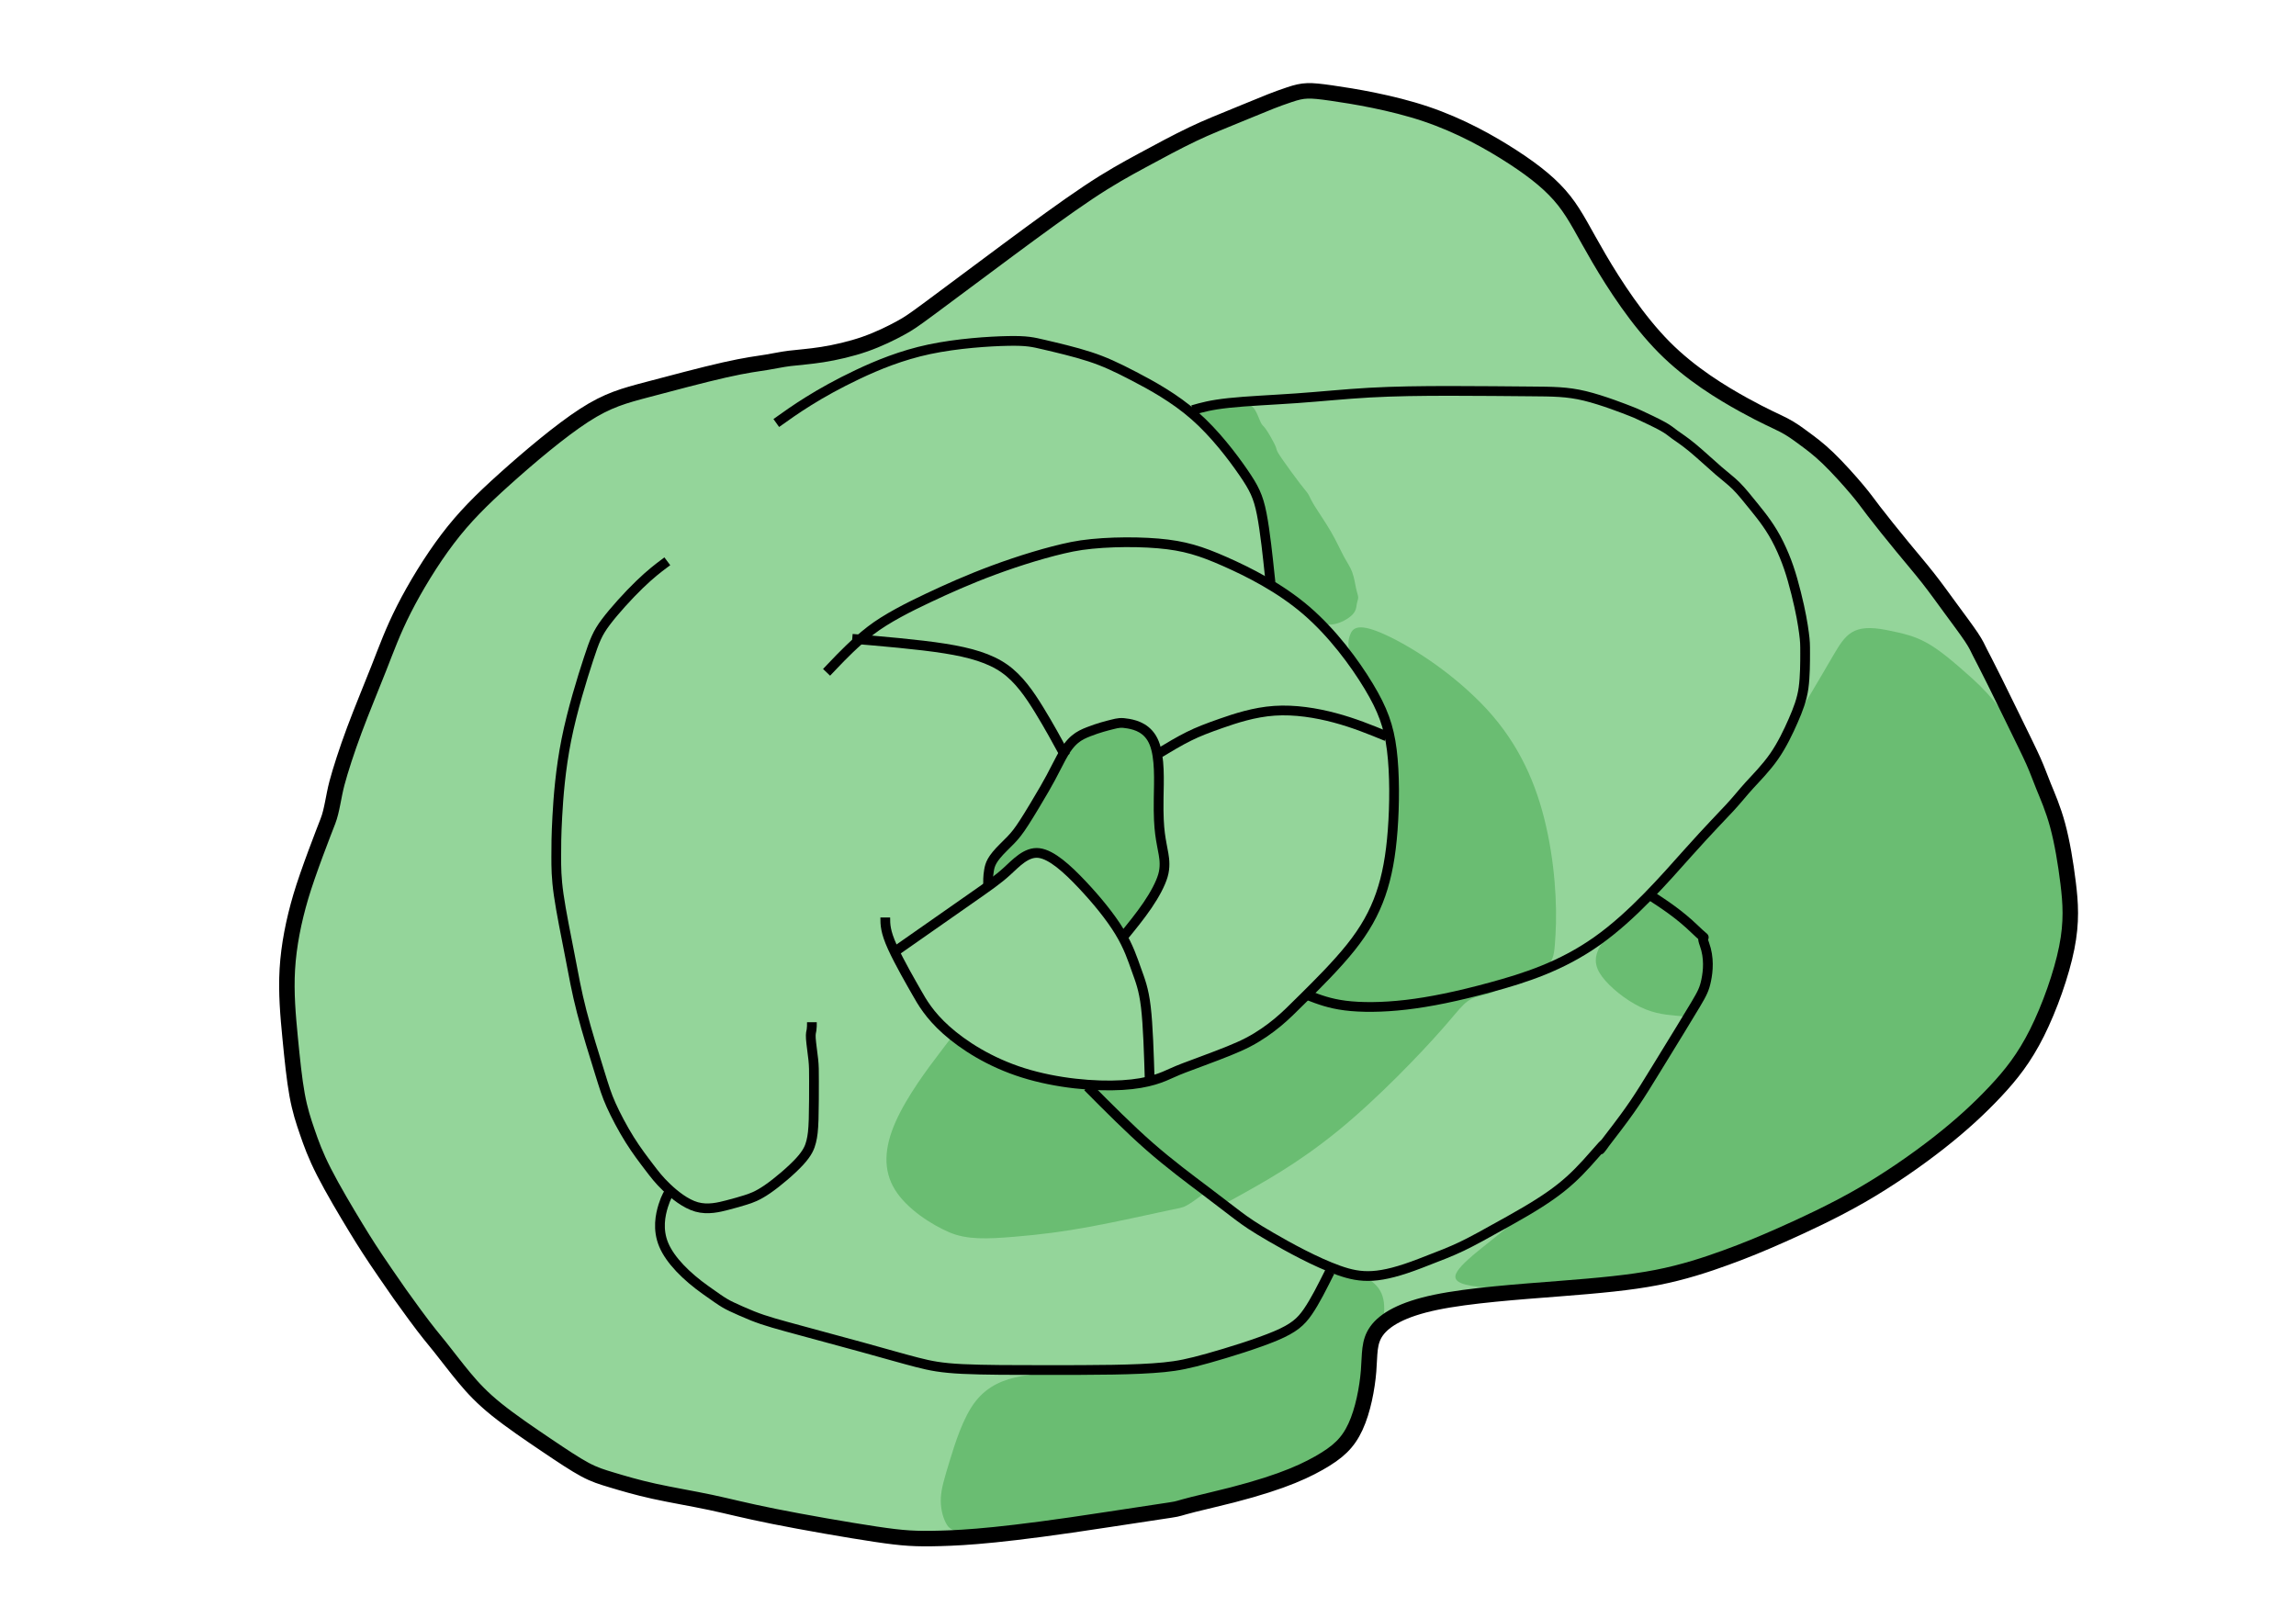 <?xml version="1.0" encoding="UTF-8" standalone="no"?>
<!-- Created with Inkscape (http://www.inkscape.org/) -->

<svg
   version="1.1"
   id="svg1"
   width="793.6"
   height="559.36"
   viewBox="0 0 793.6 559.36"
   sodipodi:docname="Cabbage.svg"
   inkscape:version="1.4 (86a8ad7, 2024-10-11)"
   xmlns:inkscape="http://www.inkscape.org/namespaces/inkscape"
   xmlns:sodipodi="http://sodipodi.sourceforge.net/DTD/sodipodi-0.dtd"
   xmlns="http://www.w3.org/2000/svg"
   xmlns:svg="http://www.w3.org/2000/svg">
  <defs
     id="defs1">
    <inkscape:path-effect
       effect="bspline"
       id="path-effect19"
       is_visible="true"
       lpeversion="1.3"
       weight="33.333"
       steps="2"
       helper_size="0"
       apply_no_weight="true"
       apply_with_weight="true"
       only_selected="false"
       uniform="false" />
    <inkscape:path-effect
       effect="bspline"
       id="path-effect18"
       is_visible="true"
       lpeversion="1.3"
       weight="33.333"
       steps="2"
       helper_size="0"
       apply_no_weight="true"
       apply_with_weight="true"
       only_selected="false"
       uniform="false" />
    <inkscape:path-effect
       effect="bspline"
       id="path-effect17"
       is_visible="true"
       lpeversion="1.3"
       weight="33.333"
       steps="2"
       helper_size="0"
       apply_no_weight="true"
       apply_with_weight="true"
       only_selected="false"
       uniform="false" />
    <inkscape:path-effect
       effect="bspline"
       id="path-effect16"
       is_visible="true"
       lpeversion="1.3"
       weight="33.333"
       steps="2"
       helper_size="0"
       apply_no_weight="true"
       apply_with_weight="true"
       only_selected="false"
       uniform="false" />
    <inkscape:path-effect
       effect="bspline"
       id="path-effect15"
       is_visible="true"
       lpeversion="1.3"
       weight="33.333"
       steps="2"
       helper_size="0"
       apply_no_weight="true"
       apply_with_weight="true"
       only_selected="false"
       uniform="false" />
    <inkscape:path-effect
       effect="bspline"
       id="path-effect14"
       is_visible="true"
       lpeversion="1.3"
       weight="33.333"
       steps="2"
       helper_size="0"
       apply_no_weight="true"
       apply_with_weight="true"
       only_selected="false"
       uniform="false" />
    <inkscape:path-effect
       effect="bspline"
       id="path-effect13"
       is_visible="true"
       lpeversion="1.3"
       weight="33.333"
       steps="2"
       helper_size="0"
       apply_no_weight="true"
       apply_with_weight="true"
       only_selected="false"
       uniform="false" />
    <inkscape:path-effect
       effect="bspline"
       id="path-effect11"
       is_visible="true"
       lpeversion="1.3"
       weight="33.333"
       steps="2"
       helper_size="0"
       apply_no_weight="true"
       apply_with_weight="true"
       only_selected="false"
       uniform="false" />
    <inkscape:path-effect
       effect="bspline"
       id="path-effect10"
       is_visible="true"
       lpeversion="1.3"
       weight="33.333"
       steps="2"
       helper_size="0"
       apply_no_weight="true"
       apply_with_weight="true"
       only_selected="false"
       uniform="false" />
    <inkscape:path-effect
       effect="bspline"
       id="path-effect9"
       is_visible="true"
       lpeversion="1.3"
       weight="33.333"
       steps="2"
       helper_size="0"
       apply_no_weight="true"
       apply_with_weight="true"
       only_selected="false"
       uniform="false" />
    <inkscape:path-effect
       effect="bspline"
       id="path-effect8"
       is_visible="true"
       lpeversion="1.3"
       weight="33.333"
       steps="2"
       helper_size="0"
       apply_no_weight="true"
       apply_with_weight="true"
       only_selected="false"
       uniform="false" />
    <inkscape:path-effect
       effect="bspline"
       id="path-effect7"
       is_visible="true"
       lpeversion="1.3"
       weight="33.333"
       steps="2"
       helper_size="0"
       apply_no_weight="true"
       apply_with_weight="true"
       only_selected="false"
       uniform="false" />
    <inkscape:path-effect
       effect="bspline"
       id="path-effect6"
       is_visible="true"
       lpeversion="1.3"
       weight="33.333"
       steps="2"
       helper_size="0"
       apply_no_weight="true"
       apply_with_weight="true"
       only_selected="false"
       uniform="false" />
    <inkscape:path-effect
       effect="bspline"
       id="path-effect5"
       is_visible="true"
       lpeversion="1.3"
       weight="33.333"
       steps="2"
       helper_size="0"
       apply_no_weight="true"
       apply_with_weight="true"
       only_selected="false"
       uniform="false" />
    <inkscape:path-effect
       effect="bspline"
       id="path-effect4"
       is_visible="true"
       lpeversion="1.3"
       weight="33.333"
       steps="2"
       helper_size="0"
       apply_no_weight="true"
       apply_with_weight="true"
       only_selected="false"
       uniform="false" />
    <inkscape:path-effect
       effect="bspline"
       id="path-effect3"
       is_visible="true"
       lpeversion="1.3"
       weight="33.333"
       steps="2"
       helper_size="0"
       apply_no_weight="true"
       apply_with_weight="true"
       only_selected="false"
       uniform="false" />
    <inkscape:path-effect
       effect="bspline"
       id="path-effect2"
       is_visible="true"
       lpeversion="1.3"
       weight="33.333"
       steps="2"
       helper_size="0"
       apply_no_weight="true"
       apply_with_weight="true"
       only_selected="false"
       uniform="false" />
    <inkscape:path-effect
       effect="bspline"
       id="path-effect1"
       is_visible="true"
       lpeversion="1.3"
       weight="33.333"
       steps="2"
       helper_size="0"
       apply_no_weight="true"
       apply_with_weight="true"
       only_selected="false"
       uniform="false" />
  </defs>
  <sodipodi:namedview
     id="namedview1"
     pagecolor="#ffffff"
     bordercolor="#111111"
     borderopacity="1"
     inkscape:showpageshadow="0"
     inkscape:pageopacity="0"
     inkscape:pagecheckerboard="1"
     inkscape:deskcolor="#d1d1d1"
     inkscape:zoom="1.3819365"
     inkscape:cx="421.50995"
     inkscape:cy="363.62017"
     inkscape:window-width="1920"
     inkscape:window-height="991"
     inkscape:window-x="-9"
     inkscape:window-y="-9"
     inkscape:window-maximized="1"
     inkscape:current-layer="svg1" />
  <g
     inkscape:groupmode="layer"
     inkscape:label="Image"
     id="g1"
     style="display:inline">
    <path
       style="fill:#92d498;fill-opacity:0.984;stroke:none;stroke-width:1.89;stroke-opacity:1"
       d="m 229.759,243.295 c 0.496,-1.271 0.672,-3.035 1.096,-4.626 0.424,-1.591 1.191,-3.979 2.127,-6.49 0.936,-2.511 2.049,-5.165 2.987,-7.553 0.938,-2.387 1.705,-4.519 3.07,-7.206 1.365,-2.687 3.325,-5.926 5.33,-8.57 2.004,-2.644 4.054,-4.694 6.995,-7.336 2.94,-2.642 6.778,-5.882 9.677,-7.759 2.9,-1.876 4.861,-2.388 7.76,-3.155 2.9,-0.768 6.737,-1.791 9.381,-2.388 2.644,-0.597 4.093,-0.768 5.159,-0.938 1.066,-0.171 1.748,-0.341 2.772,-0.469 1.023,-0.128 2.388,-0.213 3.996,-0.466 1.608,-0.253 3.511,-0.686 5.215,-1.282 1.704,-0.597 3.239,-1.364 4.283,-1.932 1.044,-0.568 1.484,-0.862 3.634,-2.451 2.149,-1.589 5.895,-4.399 9.527,-7.091 3.632,-2.692 7.082,-5.216 9.785,-7.019 2.703,-1.803 4.579,-2.826 6.613,-3.928 2.034,-1.102 4.283,-2.313 6.156,-3.206 1.873,-0.894 3.408,-1.491 6.365,-2.707 2.957,-1.217 3.693,-1.526 5.442,-2.116 1.749,-0.59 2.431,-0.59 5.118,-0.207 2.686,0.384 7.377,1.151 11.556,2.559 4.179,1.407 7.844,3.453 10.659,5.287 2.815,1.834 4.776,3.454 6.23,5.298 1.454,1.844 2.374,3.851 4.266,7.075 1.891,3.224 4.683,7.539 7.933,10.82 3.25,3.281 7.092,5.586 9.724,7.038 2.632,1.452 3.912,1.963 4.892,2.475 0.981,0.512 1.663,1.023 2.452,1.605 0.789,0.581 1.773,1.297 2.955,2.436 1.182,1.138 2.638,2.765 3.54,3.84 0.903,1.074 1.244,1.586 2.062,2.652 0.819,1.066 2.261,2.868 3.45,4.312 1.189,1.444 2.213,2.638 3.151,3.832 0.938,1.194 1.791,2.388 2.729,3.667 0.938,1.279 1.961,2.644 2.558,3.539 0.597,0.895 0.768,1.322 1.066,1.919 0.298,0.597 0.725,1.364 1.808,3.555 1.083,2.19 0.833,1.671 2.135,4.345 1.302,2.675 2.07,4.21 2.581,5.361 0.512,1.151 0.768,1.919 1.237,3.07 0.469,1.151 1.151,2.686 1.706,4.733 0.554,2.047 0.981,4.605 1.279,7.036 0.298,2.43 0.469,4.733 -0.168,7.923 -0.637,3.19 -2.092,7.3 -3.634,10.379 -1.542,3.078 -3.144,5.102 -5.082,7.168 -1.939,2.066 -4.119,4.079 -6.877,6.244 -2.758,2.165 -6.197,4.546 -9.557,6.474 -3.36,1.928 -6.895,3.566 -9.557,4.75 -2.662,1.183 -4.557,1.959 -6.907,2.813 -2.35,0.855 -5.164,1.793 -8.447,2.432 -3.283,0.64 -7.036,0.981 -11.94,1.365 -4.904,0.384 -10.933,0.808 -15.039,1.662 -4.106,0.854 -6.238,2.133 -7.219,3.497 -0.981,1.364 -0.81,2.814 -0.981,4.904 -0.171,2.089 -0.682,4.818 -1.605,6.805 -0.922,1.987 -2.121,3.105 -4.479,4.439 -2.359,1.334 -5.77,2.784 -13.133,4.511 -7.363,1.727 0.041,0.416 -12.629,2.372 -12.67,1.956 -17.361,2.212 -20.425,2.298 -3.064,0.086 -4.524,-2.6e-4 -7.936,-0.512 -3.412,-0.512 -8.785,-1.45 -12.409,-2.175 -3.624,-0.725 -5.501,-1.237 -7.723,-1.706 -2.222,-0.47 -4.766,-0.894 -6.9,-1.363 -2.134,-0.469 -3.84,-0.981 -5.119,-1.365 -1.279,-0.384 -2.132,-0.64 -3.326,-1.279 -1.194,-0.64 -2.729,-1.663 -4.69,-2.985 -1.961,-1.322 -4.349,-2.942 -6.105,-4.358 -1.756,-1.415 -2.849,-2.593 -3.915,-3.872 -1.066,-1.279 -2.089,-2.644 -2.942,-3.71 -0.853,-1.066 -1.535,-1.834 -3.124,-4 -1.589,-2.167 -2.02,-2.782 -3.627,-5.126 -1.607,-2.344 -2.374,-3.538 -3.568,-5.499 -1.194,-1.961 -2.814,-4.69 -3.88,-6.78 -1.066,-2.089 -1.578,-3.539 -2.047,-4.904 -0.469,-1.364 -0.895,-2.644 -1.237,-4.52 -0.341,-1.876 -0.597,-4.349 -0.853,-6.993 -0.256,-2.644 -0.512,-5.458 -0.341,-8.357 0.171,-2.9 0.768,-5.884 1.642,-8.853 0.875,-2.969 2.824,-7.963 3.32,-9.234 z"
       id="path1"
       inkscape:path-effect="#path-effect1"
       inkscape:original-d="m 230.25518,242.02378 c 0.43929,2.3993 0.25584,-1.75546 0.25584,-2.55839 0.76752,-2.38783 1.53504,-4.77566 2.30256,-7.16349 1.31677,-2.54469 2.26152,-5.27006 3.3259,-7.93101 0.76752,-2.132 1.53504,-4.26399 2.30256,-6.39598 1.94164,-3.25406 3.84977,-6.52475 5.88429,-9.72189 2.11181,-1.98236 3.95156,-4.24262 6.14014,-6.14014 3.83759,-3.24062 7.67518,-6.48125 11.51276,-9.72188 1.96144,-0.51168 3.92287,-1.02336 5.8843,-1.53504 3.83759,-1.02335 7.67517,-2.04671 11.51276,-3.07007 1.44976,-0.17055 2.89951,-0.34111 4.34927,-0.51167 0.68223,-0.17056 1.36447,-0.34112 2.04671,-0.51168 1.36447,-0.0853 2.72895,-0.17056 4.09342,-0.25584 1.76977,-0.78416 3.73456,-0.94498 5.62846,-1.2792 1.53504,-0.76751 3.07007,-1.53503 4.60511,-2.30255 0.42799,-0.55556 0.89456,-0.80987 1.53503,-1.02335 3.63395,-2.98095 7.38671,-5.78193 11.25692,-8.44269 2.86805,-3.44365 6.8712,-5.21335 10.4894,-7.67518 1.87616,-1.02335 3.75231,-2.04671 5.62846,-3.07007 2.04434,-1.45385 4.40442,-2.45805 6.65182,-3.58174 1.53504,-0.59696 3.07007,-1.19392 4.6051,-1.79088 4.25626,-2.12813 4.99014,-2.44365 7.93102,-3.32591 0.68223,0 1.36447,0 2.04671,0 4.69038,0.76752 9.38077,1.53504 14.07115,2.30256 3.60943,2.15284 7.28798,4.17438 11.00108,6.14013 1.96143,1.62032 3.92287,3.24063 5.8843,4.86095 1.34091,1.88643 2.09134,3.97147 2.81423,6.14014 2.7779,4.41983 6.24841,8.29493 8.44269,13.04779 2.58159,4.05143 7.26549,4.95222 11.51276,6.90765 1.27919,0.51168 2.55839,1.02336 3.83759,1.53504 0.68223,0.51168 1.36447,1.02336 2.04671,1.53503 1.1439,0.30953 1.94108,1.28272 2.81423,2.04672 1.40855,1.61557 2.91962,3.19302 4.34926,4.86094 0.34112,0.51168 0.68224,1.02336 1.02336,1.53503 1.55626,1.41171 2.81593,3.36022 4.09342,5.11679 1.02336,1.19391 2.04672,2.38783 3.07007,3.58174 0.8528,1.19392 1.7056,2.38783 2.55839,3.58175 1.02336,1.36448 2.04672,2.72895 3.07007,4.09343 0.17056,0.42639 0.34112,0.85279 0.51168,1.27919 0.4264,0.76752 0.8528,1.53504 1.2792,2.30255 1.2785,3.83549 1.97636,2.85902 3.32591,6.90766 0.76751,1.53503 1.53503,3.07007 2.30255,4.6051 0.25584,0.76752 0.51168,1.53504 0.76752,2.30255 0.68223,1.53504 1.36447,3.07007 2.04671,4.60511 0.4264,2.55839 0.85279,5.11678 1.27919,7.67517 0.17056,2.30255 0.34112,4.6051 0.51168,6.90766 -1.02516,4.22607 -2.82453,8.21433 -4.34926,12.28027 -1.43249,2.22403 -2.99733,4.27652 -4.86095,6.14014 -2.06203,2.28543 -4.04598,4.51149 -6.65181,6.14014 -3.05915,2.62519 -6.17086,5.48008 -9.97773,6.90766 -3.36719,1.85223 -7.01394,3.25036 -10.4894,4.86094 -1.62919,1.29222 -3.67753,1.69288 -5.62846,2.30255 -2.81423,0.93808 -5.62846,1.87615 -8.44269,2.81423 -3.75231,0.34112 -7.50461,0.68224 -11.25692,1.02336 -6.09712,-0.15785 -12.09353,0.72728 -18.16458,1.27919 -2.13199,1.2792 -4.26398,2.55839 -6.39597,3.83759 0.17056,1.44975 0.34112,2.89951 0.51168,4.34926 -0.51168,2.72895 -1.02336,5.4579 -1.53504,8.18685 -1.25513,1.32771 -2.33109,2.57742 -3.83759,3.58175 -3.41118,1.44976 -6.82237,2.89951 -10.23356,4.34927 -11.37646,1.65506 -3.91064,0.69251 -24.56055,4.34926 -4.69039,0.25584 -9.38077,0.51168 -14.07115,0.76752 -1.42078,-0.37362 -2.8929,-0.25584 -4.34927,-0.25584 -5.37262,-0.93808 -10.74524,-1.87616 -16.11786,-2.81423 -1.87615,-0.51168 -3.75231,-1.02336 -5.62846,-1.53504 -2.53322,-0.63954 -5.08023,-1.04328 -7.67517,-1.27919 -1.7056,-0.51168 -3.41119,-1.02336 -5.11679,-1.53504 -0.85279,-0.25584 -1.70559,-0.51167 -2.55839,-0.76751 -1.53503,-1.02336 -3.07007,-2.04672 -4.6051,-3.07007 -2.38783,-1.62032 -4.77566,-3.24063 -7.16349,-4.86095 -1.02318,-1.30425 -2.00128,-2.58827 -3.32591,-3.58174 -1.02336,-1.36448 -2.04672,-2.72895 -3.07007,-4.09343 -0.68224,-0.76752 -1.36448,-1.53503 -2.04671,-2.30255 -2.04008,-3.88455 -2.81226,-4.26138 -5.37263,-7.67517 -0.76751,-1.19392 -1.53503,-2.38783 -2.30255,-3.58175 -1.62031,-2.72895 -3.24063,-5.4579 -4.86094,-8.18685 -0.51168,-1.44976 -1.02336,-2.89951 -1.53503,-4.34927 -0.4264,-1.27919 -0.8528,-2.55839 -1.2792,-3.83758 -0.25584,-2.47311 -0.51168,-4.94622 -0.76752,-7.41934 -0.25584,-2.81423 -0.51168,-5.62846 -0.76751,-8.44269 0.59695,-2.98479 1.19391,-5.96957 1.79087,-8.95436 0.87306,-3.06138 4.90506,-7.24285 4.09342,-10.48941 z"
       inkscape:label="Base color"
       sodipodi:nodetypes="ccccccccccccccccccccccccccccccccccccccccccccccccccccccccccccccccccsccccccccccccccc"
       transform="matrix(2.831,0,0,2.831,-537.082,-404.948)" />
    <path
       style="display:inline;fill:#6abd72;fill-opacity:1;stroke-width:0.59;stroke-dasharray:none"
       d="m 305.73,269.911 c 0,0 0,0 -1.333,1.757 -1.333,1.757 -3.933,5.184 -5.341,8.368 -1.408,3.184 -1.527,5.915 -0.08,8.267 1.447,2.352 4.462,4.281 6.64,5.214 2.178,0.933 4.688,0.813 7.948,0.543 3.261,-0.27 6.035,-0.632 9.311,-1.239 3.276,-0.608 7.165,-1.486 9.06,-1.886 1.895,-0.401 2.125,-0.401 2.64,-0.681 0.515,-0.281 1.22,-0.79 1.633,-1.103 0.413,-0.314 0.489,-0.399 0.986,-0.233 0.497,0.166 1.372,0.569 1.897,0.736 0.525,0.167 0.676,0.087 0.828,0.007 4.149,-2.289 8.249,-4.551 13.13,-8.522 4.882,-3.971 10.091,-9.423 12.743,-12.436 2.651,-3.013 2.772,-3.616 4.771,-4.081 1.999,-0.465 1.062,-0.386 4.984,-2.14 3.922,-1.754 3.859,-1.63 4.084,-5.287 0.225,-3.657 -0.075,-9.042 -1.378,-14.21 -1.303,-5.167 -3.599,-9.906 -7.738,-14.107 -4.139,-4.201 -9.119,-7.249 -12.137,-8.541 -3.018,-1.291 -3.574,-0.519 -3.858,0.309 -0.284,0.828 -0.296,1.71 0.527,3.53 0.823,1.821 2.481,4.579 3.371,6.939 0.889,2.359 0.999,4.138 1.037,6.69 0.038,2.552 -0.01,5.106 -0.287,7.779 -0.277,2.673 -0.784,5.412 -1.5,7.561 -0.716,2.148 -1.441,3.221 -2.317,4.393 -0.876,1.171 -1.701,2.163 -2.466,3.008 -0.765,0.844 -1.311,1.362 -2.02,2.176 -0.709,0.814 -1.553,1.9 -2.503,2.94 -0.95,1.04 -2.005,2.035 -2.992,2.804 -0.987,0.769 -1.907,1.312 -3.113,1.915 -1.206,0.603 -2.699,1.266 -3.905,1.802 -1.206,0.535 -2.126,0.942 -2.947,1.206 -0.822,0.264 -1.545,0.384 -2.339,0.546 -0.794,0.161 -6.37,1.464 -8.493,1.549 -2.123,0.084 -4.492,-0.187 -6.859,-0.459"
       id="path14"
       inkscape:path-effect="#path-effect15"
       inkscape:original-d="m 305.73039,269.91109 v 0 c -1.50858,4.39218 -4.13526,7.79891 -7.95984,10.49252 -0.12246,2.81651 -0.24121,5.54777 -0.36181,8.32166 3.01509,1.92966 6.03018,3.85932 9.04527,5.78898 1.33073,-0.26616 3.84178,-0.36181 7.59804,-0.36181 2.77388,-0.36181 5.54777,-0.72363 8.32165,-1.08544 3.85584,-0.51101 7.97458,-0.37164 11.21615,-2.53267 0.24121,0 0.4714,0 0.72362,0 0.77745,-0.56104 1.48294,-1.07015 2.23055,-1.60965 0.0787,-0.0877 0.15496,-0.1726 0.23483,-0.26155 0.91361,0.4209 1.7892,0.82429 2.68624,1.23756 0.15196,-0.08 0.45504,-0.23949 0.45504,-0.23949 2.7046,-4.90809 7.64633,-5.64246 12.84571,-7.08672 5.96514,-4.64383 10.66948,-10.5784 15.55788,-16.2815 0.1206,-0.60302 0.2412,-1.20604 0.36181,-1.80905 3.87727,-0.32737 2.94018,-0.24825 9.26099,-0.78194 1.52402,-2.97444 1.46059,-2.85065 2.23293,-4.35803 -0.32294,-5.80681 -0.62245,-11.19211 -0.93368,-16.78818 -2.29565,-4.73888 -4.59129,-9.47773 -6.88694,-14.21661 -5.98209,-3.66243 -10.96177,-6.71116 -16.44266,-10.06675 -0.55567,0.77265 -1.11135,1.5453 -1.66702,2.31794 -0.012,0.88237 -0.024,1.76473 -0.0361,2.6471 1.65831,2.75882 3.3166,5.51762 4.9749,8.27643 0.12061,1.95981 0.23008,3.73881 0.36181,5.87943 -0.0559,2.96305 -0.10403,5.51724 -0.15346,8.13832 -0.50408,2.7246 -1.01094,5.46424 -1.56514,8.45976 -0.87788,1.30056 -1.6024,2.37392 -2.44222,3.61811 -0.9131,1.09881 -1.73725,2.09059 -2.66836,3.21108 -0.5997,0.56814 -1.14573,1.08543 -1.7186,1.62815 -0.84422,1.08543 -1.68845,2.17086 -2.53268,3.2563 -1.05528,0.99498 -2.11056,1.98996 -3.16584,2.98494 -0.91961,0.54272 -1.83921,1.08543 -2.75882,1.62815 -1.49246,0.66332 -2.98494,1.32664 -4.47741,1.98996 -0.91961,0.40704 -1.83921,0.81408 -2.75881,1.22112 -0.72363,0.1206 -1.44723,0.2412 -2.17086,0.36181 -0.73848,0.73848 -6.40599,1.65206 -8.32166,1.94473 -2.50741,0.96996 -7.10055,-0.81407 -7.10055,-0.81407"
       sodipodi:nodetypes="cccccccccccccccccccccccccccccccccccccc"
       inkscape:label="Shadow 2"
       transform="matrix(2.831,0,0,2.831,-537.082,-404.948)" />
    <path
       style="display:inline;fill:#6abd72;fill-opacity:1;stroke-width:0.59;stroke-dasharray:none"
       d="m 413.521,223.109 c -1.538,2.617 -3.741,6.509 -6.089,9.914 -2.348,3.405 -4.842,6.323 -8.265,10.162 -3.424,3.839 -4.965,5.525 -8.341,8.997 -3.375,3.472 -4.973,4.951 -5.821,6.523 -0.848,1.571 -0.443,2.771 0.715,4.087 1.158,1.316 3.112,2.782 4.918,3.503 1.806,0.721 3.495,0.721 4.321,0.828 0.827,0.106 0.792,0.319 -0.322,2.199 -1.113,1.88 -3.305,5.427 -5.597,8.565 -2.292,3.138 -4.626,5.8 -8.13,8.985 -3.503,3.184 -9.603,8.009 -10.466,8.708 -0.863,0.7 -2.241,1.827 -2.784,2.672 -0.543,0.845 -0.302,1.448 1.623,1.788 1.925,0.34 5.988,0.426 10.866,0.002 4.878,-0.424 12.336,-1.503 20.352,-4.187 8.015,-2.684 6.16,-1.796 13.831,-5.994 7.67,-4.199 9.224,-5.162 13.646,-8.964 4.422,-3.802 7.44,-7.483 9.857,-11.365 2.417,-3.882 3.662,-7.122 4.053,-11.596 0.391,-4.473 -0.081,-9.572 -1.763,-15.425 -1.681,-5.853 -4.482,-12.009 -9.611,-16.621 -5.129,-4.612 -6.308,-5.088 -10.445,-5.913 -4.137,-0.825 -5.011,0.516 -6.549,3.133 z"
       id="path16"
       inkscape:path-effect="#path-effect16"
       inkscape:original-d="m 414.18623,221.83347 c -2.2029,3.89232 -4.40582,7.78465 -6.60873,11.67698 -2.49343,2.91785 -4.98685,5.83571 -7.48027,8.75356 -4.35394,4.76052 -5.89572,6.44627 -10.0442,10.98214 -2.60214,2.40844 -4.20015,3.88751 -6.30022,5.83126 0.40474,1.19915 0.80948,2.39831 1.21422,3.59746 1.74164,1.65944 3.83147,2.94352 5.78897,4.34173 1.68846,0 3.37691,0 5.06536,0 -0.0351,0.2127 -0.0701,0.4254 -0.1052,0.63809 -2.19147,3.54719 -4.38296,7.09441 -6.57445,10.64163 -2.39254,2.72906 -4.72654,5.39133 -7.08982,8.08702 -4.36747,4.02197 -10.72256,8.52347 -11.1955,8.85453 -0.86891,1.53763 -2.54549,2.30001 -3.97992,3.2563 0.24121,0.60302 0.48242,1.20604 0.72362,1.80906 3.60326,0.35679 7.70316,-1.31102 11.06769,0.23497 6.35966,-0.92008 13.81831,-1.99915 20.72746,-2.99872 9.12161,-4.36819 7.26663,-3.47988 15.15574,-7.25785 7.45127,-4.61981 9.0048,-5.583 14.3146,-8.87509 3.53442,-4.311 6.55255,-7.99226 10.03488,-12.23972 1.35178,-3.51728 2.59691,-6.75707 3.89536,-10.1356 -0.51596,-5.56837 -0.9884,-10.66713 -1.49049,-16.08587 -2.86056,-6.2878 -5.66117,-12.44383 -8.49174,-18.66572 -7.27744,-3.371 -7.6096,-5.9445 -16.00719,-6.46934 -0.87339,1.34106 -1.74678,2.68212 -2.62017,4.02318 z"
       transform="matrix(2.831,0,0,2.831,-537.082,-404.948)"
       sodipodi:nodetypes="cccscccccccccccccccccccc"
       inkscape:label="Shadow 5" />
    <path
       style="display:inline;fill:#6abd72;fill-opacity:1;stroke-width:0.59;stroke-dasharray:none"
       d="m 336.283,192.956 c 0.201,-0.11 0.201,-0.11 1.106,-0.231 0.905,-0.121 2.714,-0.362 3.799,-0.362 1.085,0 1.447,0.241 1.749,0.724 0.302,0.482 0.543,1.206 0.724,1.568 0.181,0.362 0.302,0.362 0.603,0.784 0.302,0.422 0.784,1.266 1.025,1.749 0.241,0.482 0.241,0.603 0.302,0.784 0.06,0.181 0.181,0.422 0.724,1.206 0.543,0.784 1.508,2.111 2.111,2.894 0.603,0.784 0.844,1.025 1.025,1.327 0.181,0.302 0.302,0.663 0.784,1.447 0.482,0.784 1.327,1.99 1.99,3.136 0.663,1.146 1.146,2.231 1.568,3.015 0.422,0.784 0.784,1.266 1.025,1.93 0.241,0.663 0.362,1.508 0.482,2.05 0.121,0.543 0.241,0.784 0.241,1.025 0,0.241 -0.121,0.482 -0.181,0.844 -0.06,0.362 -0.06,0.844 -0.667,1.387 -0.607,0.543 -1.821,1.146 -2.767,1.07 -0.946,-0.075 -1.625,-0.829 -2.766,-1.733 -1.142,-0.905 -2.747,-1.96 -3.55,-2.729 -0.803,-0.769 -0.803,-1.251 -0.985,-2.588 -0.182,-1.336 -0.542,-3.494 -0.764,-5.034 -0.222,-1.54 -0.282,-2.205 -0.684,-3.143 -0.402,-0.938 -0.978,-1.695 -1.728,-2.837 -0.75,-1.142 -1.602,-2.574 -2.648,-3.911 -1.046,-1.337 -2.285,-2.578 -2.703,-3.31 -0.418,-0.731 -0.015,-0.952 0.186,-1.063 z"
       id="path19"
       inkscape:path-effect="#path-effect19"
       inkscape:original-d="m 336.48434,192.84532 v 0 c 1.80905,-0.24121 3.61811,-0.48241 5.42716,-0.72362 0.36181,0.24121 0.72363,0.48242 1.08544,0.72362 0.2412,0.72363 0.48241,1.44725 0.72362,2.17087 0.1206,0 0.24121,0 0.36181,0 0.48242,0.84423 0.96483,1.68845 1.44724,2.53268 0,0.1206 0,0.24121 0,0.36181 0.12061,0.24121 0.24121,0.48241 0.36182,0.72362 0.96483,1.32664 1.92966,2.65328 2.89448,3.97992 0.24121,0.24121 0.48242,0.48242 0.72363,0.72363 0.1206,0.36181 0.2412,0.72362 0.36181,1.08543 0.84422,1.20604 1.68845,2.41207 2.53268,3.61811 0.48241,1.08543 0.96483,2.17087 1.44724,3.2563 0.36181,0.48242 0.72362,0.96483 1.08543,1.44725 0.12061,0.84422 0.24121,1.68845 0.36182,2.53267 0.1206,0.24121 0.2412,0.48242 0.36181,0.72363 -0.12061,0.2412 -0.24121,0.48241 -0.36181,0.72362 0,0.48241 0,0.96483 0,1.44724 -1.21387,0.60302 -2.42774,1.20604 -3.64162,1.80906 -0.67843,-0.75365 -1.35686,-1.50729 -2.0353,-2.26095 -1.60521,-1.05541 -3.2104,-2.11081 -4.81561,-3.16622 0,-0.48241 0,-0.96483 0,-1.44724 -0.41825,-2.18116 -1.08543,-4.28747 -1.08543,-6.5126 -0.0826,-0.91548 -0.14263,-1.58034 -0.22654,-2.51009 -0.72019,-0.94648 -1.29622,-1.70351 -1.94433,-2.55527 -0.85186,-1.43198 -1.70371,-2.86396 -2.55557,-4.29594 -1.23951,-1.24161 -2.47902,-2.48321 -3.71853,-3.72482 0.40292,-0.2209 0.80583,-0.44181 1.20875,-0.66271 z"
       transform="matrix(2.831,0,0,2.831,-537.082,-404.948)"
       sodipodi:nodetypes="ccccccccccccccccccccccccccccc"
       inkscape:label="Shadow 4" />
    <path
       style="display:inline;fill:#6abd72;fill-opacity:1;stroke-width:0.59;stroke-dasharray:none"
       d="m 310.956,250.387 c -0.522,0.348 -0.522,0.348 -0.485,-0.135 0.036,-0.483 0.109,-1.45 0.772,-2.656 0.663,-1.206 1.917,-2.652 3.049,-4.242 1.132,-1.59 2.141,-3.325 3.045,-4.832 0.905,-1.508 1.704,-2.788 2.225,-3.609 0.52,-0.821 0.762,-1.183 1.727,-1.726 0.965,-0.543 2.653,-1.266 3.949,-1.6 1.295,-0.333 2.198,-0.277 3.063,0.051 0.866,0.328 1.694,0.927 2.148,2.286 0.453,1.359 0.531,3.477 0.631,5.386 0.1,1.909 0.219,3.577 0.701,5.341 0.483,1.764 0.343,1.461 -0.488,5.203 -0.831,3.742 -1.306,4.038 -2.025,5.028 -0.719,0.99 -1.271,2.191 -2.511,1.753 -1.24,-0.438 -2.231,-2.082 -3.975,-4.25 -1.744,-2.168 -4.062,-4.379 -5.63,-4.982 -1.568,-0.603 -2.514,0.279 -3.437,1.019 -0.922,0.74 -2.237,1.617 -2.759,1.965 z"
       id="path13"
       inkscape:path-effect="#path-effect14"
       inkscape:original-d="m 310.43394,250.7351 v 0 c 0.0727,-0.96638 0.14535,-1.93278 0.21802,-2.89916 1.25397,-1.44569 2.50793,-2.89137 3.7619,-4.33706 1.00932,-1.7345 2.01863,-3.46899 3.02796,-5.2035 0.79974,-1.28059 1.59947,-2.56118 2.39921,-3.84178 0.24121,-0.36181 0.48241,-0.72362 0.72362,-1.08543 1.68846,-0.72363 3.37694,-1.44726 5.06535,-2.17087 0.90227,0.0567 1.80457,0.11348 2.70688,0.17022 0.82878,0.59922 1.65753,1.19842 2.48629,1.79763 0.078,2.11792 0.156,4.23587 0.234,6.35381 -0.11991,1.71775 0.0808,3.37947 0.36181,5.06535 0.84406,1.83069 0.70447,1.52792 3.01089,6.53032 -3.96937,2.48084 -4.4439,2.77742 -5.18176,3.23858 -0.69919,1.51931 -1.25157,2.7196 -2.09761,4.55801 -1.63479,-2.71399 -2.62545,-4.35864 -4.05317,-6.72887 -2.06053,-1.9656 -4.37811,-4.1764 -6.56716,-6.26459 -0.94664,0.88216 -1.89329,1.76432 -2.83993,2.64648 -1.31361,-0.0259 -2.29718,1.34876 -3.2563,2.17086 z"
       transform="matrix(2.831,0,0,2.831,-537.082,-404.948)"
       sodipodi:nodetypes="ccscccccccccccccccc"
       inkscape:label="Shadow 3" />
    <path
       style="display:inline;fill:#6abd72;fill-opacity:1;stroke-width:0.59;stroke-dasharray:none"
       d="m 320.987,310.735 c -0.784,0.06 -0.784,0.06 -1.735,0.039 -0.951,-0.022 -2.811,-0.064 -4.848,0.309 -2.036,0.373 -4.047,1.121 -5.575,3.064 -1.528,1.943 -2.533,5.212 -3.177,7.322 -0.644,2.11 -1.006,3.316 -1.067,4.462 -0.06,1.146 0.181,2.231 0.61,3.068 0.429,0.837 1.046,1.425 5.403,1.138 4.357,-0.287 12.345,-1.434 17.801,-2.359 5.456,-0.926 13.414,-2.907 18.046,-4.732 4.632,-1.825 6.431,-3.238 8.047,-6.021 1.616,-2.783 2.697,-6.66 3.461,-9.732 0.764,-3.072 1.212,-5.338 0.09,-6.918 -1.122,-1.58 -3.814,-2.473 -5.614,-1.688 -1.8,0.785 -2.706,3.246 -4.129,5.001 -1.423,1.755 -3.361,2.802 -5.538,3.628 -2.177,0.826 -4.573,1.425 -6.951,1.845 -2.377,0.42 -3.452,0.527 -7.962,0.96 -4.509,0.433 -6.077,0.553 -6.861,0.614 z"
       id="path17"
       inkscape:path-effect="#path-effect17"
       inkscape:original-d="m 320.20284,310.79575 v 0 c -1.90291,-0.0433 -3.76293,-0.0856 -5.70872,-0.12981 -2.1264,0.79038 -4.1376,1.53793 -6.23858,2.31886 -0.86973,3.13197 -0.92343,6.69292 -2.88696,9.3889 -0.36181,1.20604 -0.72362,2.41208 -1.08543,3.61811 0.24121,1.08544 0.48241,2.17087 0.72362,3.2563 0.61702,0.58839 1.23405,1.17678 1.85107,1.76516 8.09633,-1.16214 16.08487,-2.30881 24.289,-3.48643 2.70716,-0.67394 10.6653,-2.6551 17.42525,-4.33797 2.50388,-1.96651 4.30284,-3.37939 6.45429,-5.06911 1.08063,-3.8771 2.16124,-7.75412 3.24188,-11.63126 0.44772,-2.26663 0.89543,-4.5332 1.34315,-6.7998 -2.69237,-0.89293 -5.38437,-1.78574 -8.0771,-2.67879 -0.90652,2.46232 -1.81274,4.92383 -2.7192,7.38597 -1.9395,1.04792 -3.87802,2.0953 -5.81817,3.14357 -2.41302,0.60325 -4.76135,1.39657 -7.23623,1.80905 -2.3286,0.23286 -3.32892,1.08544 -10.85433,1.08544 -1.56785,0.1206 -3.13569,0.2412 -4.70354,0.36181 z"
       sodipodi:nodetypes="ccccccccccccccccccc"
       inkscape:label="Shadow 1"
       transform="matrix(2.831,0,0,2.831,-537.082,-404.948)" />
    <path
       style="display:inline;fill:none;stroke:#000000;stroke-width:1.19;stroke-dasharray:none;stroke-opacity:1"
       d="m 284.493,194.694 c 1.179,-0.842 2.389,-1.706 3.966,-2.687 1.577,-0.98 3.539,-2.089 5.97,-3.241 2.431,-1.152 5.361,-2.358 8.757,-3.076 3.395,-0.718 7.318,-0.974 9.62,-1.017 2.303,-0.043 2.985,0.128 4.435,0.469 1.45,0.341 3.667,0.853 5.501,1.45 1.834,0.597 3.283,1.279 5.415,2.388 2.132,1.109 4.946,2.644 7.419,4.818 2.473,2.175 4.605,4.989 5.927,6.908 1.322,1.919 1.834,2.942 2.256,5.076 0.422,2.134 0.774,5.563 0.943,7.172 0.169,1.61 0.169,1.524 0.169,1.439"
       id="path11"
       inkscape:path-effect="#path-effect11"
       inkscape:original-d="m 284.49307,194.69355 c 1.35396,-0.59821 2.4351,-1.64107 3.58175,-2.55839 1.96143,-1.10864 3.92287,-2.21727 5.8843,-3.32591 2.69489,-1.69504 5.56046,-3.05874 8.69853,-3.58175 3.92286,-0.25584 7.84573,-0.51167 11.7686,-0.76751 0.68223,0.17056 1.36447,0.34112 2.04671,0.51167 2.21727,0.51168 4.43454,1.02336 6.65182,1.53504 1.44975,0.68224 2.89951,1.36447 4.34926,2.04671 2.81423,1.53504 5.62846,3.07007 8.44269,4.60511 2.13199,2.81423 4.26399,5.62846 6.39598,8.44269 0.51168,1.02335 1.02335,2.04671 1.53503,3.07007 -0.49089,3.3292 0.38933,6.70346 1.02336,9.97772 0,-0.0853 0,-0.25584 0,-0.25584"
       sodipodi:insensitive="true"
       sodipodi:nodetypes="ccccccccccccc"
       inkscape:label="Stroke 10"
       transform="matrix(2.831,0,0,2.831,-537.082,-404.948)" />
    <path
       style="display:inline;fill:none;stroke:#000000;stroke-width:1.19;stroke-dasharray:none;stroke-opacity:1"
       d="m 349.476,264.602 c 1.279,0.49 2.558,0.981 4.477,1.226 1.919,0.245 4.477,0.245 7.419,-0.096 2.942,-0.341 6.268,-1.023 10.384,-2.145 4.116,-1.122 8.556,-2.534 12.937,-5.627 4.381,-3.092 8.35,-7.695 11.084,-10.75 2.734,-3.054 4.183,-4.504 5.164,-5.57 0.981,-1.066 1.492,-1.748 2.345,-2.686 0.853,-0.938 2.047,-2.132 3.027,-3.539 0.981,-1.407 1.748,-3.027 2.337,-4.371 0.589,-1.344 1.071,-2.596 1.264,-3.994 0.194,-1.399 0.194,-3.19 0.194,-4.256 0,-1.066 0,-1.407 -0.139,-2.452 -0.139,-1.045 -0.375,-2.535 -0.962,-4.871 -0.587,-2.336 -1.122,-4.002 -2.086,-5.987 -0.964,-1.985 -2.105,-3.389 -2.998,-4.495 -0.893,-1.106 -1.575,-1.959 -2.215,-2.598 -0.64,-0.64 -1.237,-1.066 -2.175,-1.876 -0.938,-0.81 -2.217,-2.004 -3.198,-2.814 -0.981,-0.81 -1.663,-1.237 -2.132,-1.578 -0.469,-0.341 -0.725,-0.597 -1.492,-1.023 -0.768,-0.426 -2.047,-1.023 -2.686,-1.322 -0.64,-0.298 -0.64,-0.298 -1.259,-0.54 -0.62,-0.242 -3.383,-1.334 -5.562,-1.857 -2.179,-0.523 -3.881,-0.523 -6.657,-0.545 -2.776,-0.022 -6.143,-0.061 -9.727,-0.062 -3.584,-0.001 -6.872,0.041 -9.912,0.212 -3.041,0.171 -5.812,0.469 -8.894,0.686 -3.082,0.217 -6.059,0.336 -8.278,0.575 -2.219,0.239 -3.255,0.537 -4.409,0.869"
       id="path10"
       inkscape:path-effect="#path-effect10"
       inkscape:original-d="m 349.4762,264.60158 c 1.2792,0.49036 2.55839,0.98072 3.83759,1.47108 2.55839,0 5.11678,0 7.67517,0 3.32591,-0.68224 6.65182,-1.36448 9.97773,-2.04672 4.90631,-1.5611 9.3466,-2.97392 14.07114,-4.47718 4.03734,-4.6816 8.00683,-9.28451 12.02444,-13.94323 1.44976,-1.44975 2.89951,-2.89951 4.34927,-4.34926 0.51168,-0.68224 1.02335,-1.36448 1.53503,-2.04672 1.19392,-1.19391 2.38783,-2.38783 3.58175,-3.58174 0.76752,-1.62032 1.53503,-3.24063 2.30255,-4.86095 0.53767,-1.01872 1.2792,-2.17049 1.2792,-3.32591 0,-1.79087 0,-3.58174 0,-5.37262 0,-0.34112 0,-0.68223 0,-1.02335 -0.27716,-1.74824 -0.51343,-3.23859 -0.83148,-5.2447 -0.85627,-2.66667 -1.39116,-4.33248 -2.2386,-6.97162 -0.73954,-1.60847 -2.14081,-2.8006 -3.3259,-4.09342 -0.68224,-0.8528 -1.36448,-1.7056 -2.04672,-2.55839 -0.59695,-0.4264 -1.19391,-0.8528 -1.79087,-1.2792 -1.2792,-1.19392 -2.55839,-2.38783 -3.83759,-3.58175 -0.68223,-0.4264 -1.36447,-0.85279 -2.04671,-1.27919 -0.25584,-0.25584 -0.51168,-0.51168 -0.76752,-0.76752 -1.27919,-0.59696 -2.55838,-1.19392 -3.83758,-1.79087 -5.85066,-3.29711 -2.12929,-1.28227 1.27919,0.51168 -2.51847,-0.99521 -5.28209,-2.08728 -7.93101,-3.13404 -1.70898,1e-5 -3.41119,1e-5 -5.11678,1e-5 -3.82769,-1.61857 -7.20393,-0.86245 -11.12899,-0.12792 -3.25734,-0.32935 -6.54133,-0.0348 -9.84981,0.12791 -2.77159,0.29848 -5.54317,0.59696 -8.31477,0.89544 -3.41621,-0.46277 -6.41491,-0.88786 -9.59397,0.38376 -1.21282,0.34903 -2.24947,0.64736 -3.4035,0.97946"
       sodipodi:nodetypes="ccccccccccsscccccccccccccccccc"
       inkscape:label="Stroke 9"
       transform="matrix(2.831,0,0,2.831,-537.082,-404.948)" />
    <path
       style="display:inline;fill:none;stroke:#000000;stroke-width:1.19;stroke-dasharray:none;stroke-opacity:1"
       d="m 322.517,275.751 c 2.538,2.556 5.075,5.112 7.564,7.291 2.489,2.18 4.928,3.984 6.745,5.355 1.817,1.371 3.011,2.309 4.034,3.077 1.023,0.768 1.876,1.364 4.035,2.618 2.159,1.253 5.456,3.07 8.259,4.07 2.803,1 4.935,1.085 9.94,-0.842 5.005,-1.927 4.966,-1.908 10.854,-5.192 5.887,-3.285 7.593,-4.82 10.587,-8.264 2.994,-3.444 -1.288,1.909 1.611,-1.843 2.9,-3.752 3.582,-4.861 5.787,-8.454 2.206,-3.593 4.002,-6.52 4.817,-7.894 0.815,-1.374 1.061,-1.866 1.283,-2.95 0.222,-1.084 0.393,-2.704 -0.218,-4.384 -0.611,-1.68 0.781,0.06 -1.162,-1.816 -1.943,-1.876 -3.783,-3.069 -5.622,-4.262"
       id="path9"
       inkscape:path-effect="#path-effect9"
       inkscape:original-d="m 322.51732,275.75065 c 2.53756,2.55583 5.07511,5.11166 7.61267,7.66749 2.4397,1.80378 4.87941,3.60756 7.31911,5.41134 1.19392,0.93807 2.38783,1.87615 3.58175,2.81423 0.8528,0.59696 1.70559,1.19392 2.55839,1.79088 3.95129,1.02666 7.01511,3.26786 10.23623,5.64131 2.13199,0.0853 4.26398,0.17056 6.39597,0.25584 9.41432,-0.86834 8.77528,-2.04884 17.90874,-8.95437 1.70559,-1.53503 3.41119,-3.07007 5.11678,-4.6051 3.7522,-5.77685 -3.57272,5.91427 5.11678,-6.39598 0.68224,-1.10864 1.36448,-2.21727 2.04672,-3.32591 3.8164,-6.02324 5.44061,-9.05636 6.90765,-11.25692 -0.0579,-0.64788 0.39392,-1.0369 0.76752,-1.53503 0.17056,-1.62032 0.34112,-3.24063 0.51168,-4.86095 -1.64818,-1.53463 1.25857,0.0859 -2.04671,-2.55839 -1.83957,-1.19328 -3.67916,-2.38658 -5.51872,-3.57986"
       sodipodi:nodetypes="cccccccccccccccc"
       inkscape:label="Stroke 8"
       transform="matrix(2.831,0,0,2.831,-537.082,-404.948)" />
    <path
       style="display:inline;fill:none;stroke:#000000;stroke-width:1.19;stroke-dasharray:none;stroke-opacity:1"
       d="m 271.5,285.164 c -0.32,0.458 -0.64,0.917 -0.989,2.035 -0.349,1.119 -0.728,2.898 0.062,4.774 0.79,1.876 2.75,3.85 5.139,5.541 2.389,1.692 2.329,1.661 4.318,2.549 1.989,0.888 3.098,1.229 5.574,1.912 2.476,0.683 6.297,1.702 9.244,2.513 2.947,0.811 4.989,1.407 6.655,1.834 1.666,0.427 2.945,0.683 5.546,0.811 2.601,0.128 6.524,0.128 9.85,0.128 3.326,0 6.055,0 8.477,-0.042 2.422,-0.042 4.573,-0.128 6.278,-0.299 1.704,-0.171 2.984,-0.426 5.414,-1.109 2.43,-0.682 6.012,-1.791 8.229,-2.729 2.217,-0.938 3.069,-1.705 3.929,-2.956 0.86,-1.251 1.721,-2.972 2.68,-4.89"
       id="path8"
       inkscape:path-effect="#path-effect8"
       inkscape:original-d="m 271.50014,285.16419 c 0,0 -0.6396,0.91676 -0.95939,1.37513 -0.37892,1.77895 -0.75784,3.55786 -1.13676,5.3368 1.95963,1.97353 3.91924,3.94706 5.87887,5.92059 2.56287,1.92213 2.8687,1.15837 5.62847,2.81423 1.10863,0.34111 2.21727,0.68223 3.3259,1.02335 3.98207,0.50147 7.72703,1.80816 11.51276,3.07007 2.13655,0.2853 4.12339,1.07061 6.14014,1.79087 1.2792,0.25584 2.55839,0.51168 3.83759,0.76752 3.92286,0 7.84573,0 11.7686,0 2.72895,0 5.4579,0 8.18685,0 2.10121,-0.419 4.26281,-0.25584 6.39597,-0.25584 1.2792,-0.25584 2.55839,-0.51168 3.83759,-0.76751 3.58175,-1.10864 7.16349,-2.21728 10.74524,-3.32591 0.77963,-0.8485 1.67552,-1.56683 2.55839,-2.30255 0.8665,-1.733 1.72741,-3.45483 2.68631,-5.37263"
       transform="matrix(2.831,0,0,2.831,-536.57,-396.242)"
       sodipodi:nodetypes="cccccccccscccccc"
       inkscape:label="Stroke 7" />
    <path
       style="display:inline;fill:none;stroke:#000000;stroke-width:1.19;stroke-dasharray:none;stroke-opacity:1"
       d="m 271.189,211.579 c 0,0 0,0 -0.512,0.384 -0.512,0.384 -1.535,1.151 -2.9,2.473 -1.364,1.322 -3.07,3.198 -4.093,4.562 -1.023,1.364 -1.364,2.217 -2.132,4.562 -0.768,2.345 -1.961,6.183 -2.686,9.807 -0.725,3.624 -0.981,7.036 -1.109,9.397 -0.128,2.361 -0.128,3.588 -0.128,4.877 0,1.29 0,2.569 0.298,4.658 0.298,2.089 0.895,4.989 1.364,7.419 0.469,2.43 0.81,4.392 1.45,6.865 0.64,2.473 1.578,5.458 2.175,7.377 0.597,1.919 0.853,2.772 1.407,4.008 0.554,1.237 1.407,2.857 2.26,4.221 0.853,1.364 1.706,2.473 2.381,3.36 0.676,0.887 1.188,1.569 2.132,2.473 0.945,0.904 2.309,2.013 3.673,2.396 1.364,0.384 2.729,0.043 3.745,-0.223 1.016,-0.266 1.478,-0.398 2.192,-0.62 0.715,-0.222 1.482,-0.478 2.719,-1.331 1.237,-0.853 2.942,-2.303 3.927,-3.38 0.985,-1.077 1.24,-1.756 1.407,-2.429 0.167,-0.673 0.252,-1.355 0.295,-2.719 0.043,-1.364 0.043,-3.411 0.043,-4.69 0,-1.279 0,-1.791 -0.085,-2.601 -0.085,-0.81 -0.256,-1.919 -0.298,-2.558 -0.043,-0.64 0.043,-0.81 0.085,-1.066 0.043,-0.256 0.043,-0.597 0.043,-0.938"
       id="path7"
       inkscape:path-effect="#path-effect7"
       inkscape:original-d="m 271.18944,211.57893 v 0 c -1.02336,0.76752 -2.04671,1.53504 -3.07007,2.30255 -1.70559,1.87616 -3.41119,3.75231 -5.11678,5.62846 -0.34112,0.8528 -0.68224,1.7056 -1.02336,2.55839 -1.19391,3.83759 -2.38783,7.67518 -3.58175,11.51276 -0.25583,3.41119 -0.51167,6.82238 -0.76751,10.23357 -0.27395,1.31152 -0.21665,2.5377 0,3.83758 0,1.2792 0,2.55839 0,3.83759 0.59696,2.89951 1.19391,5.79902 1.79087,8.69853 0.34112,1.96143 0.68224,3.92286 1.02336,5.8843 0.93807,2.98479 1.87615,5.96958 2.81423,8.95437 0.25584,0.85279 0.51168,1.70559 0.76751,2.55839 0.8528,1.62031 1.7056,3.24063 2.5584,4.86094 0.85279,1.10864 1.70559,2.21727 2.55839,3.32591 0.18548,0.89974 0.91055,1.42223 1.53503,2.04671 1.36448,1.10864 2.72895,2.21727 4.09343,3.32591 1.36447,-0.34112 2.72895,-0.68224 4.09342,-1.02336 0.75376,0.10906 1.18987,-0.111 1.79088,-0.51168 0.76751,-0.25583 1.53503,-0.51167 2.30255,-0.76751 1.70559,-1.44976 3.41119,-2.89951 5.11678,-4.34927 0.14725,-0.74827 0.40557,-1.42622 0.76752,-2.04671 0.0853,-0.68224 0.17056,-1.36448 0.25584,-2.04671 0,-2.04672 0,-4.09343 0,-6.14014 0,-0.51168 0,-1.02336 0,-1.53504 -0.17056,-1.10863 -0.34112,-2.21727 -0.51168,-3.3259 0.0853,-0.17056 0.17056,-0.34112 0.25584,-0.51168 0,-0.34112 0,-1.02336 0,-1.02336"
       sodipodi:nodetypes="cccccccccccccccccccccccscccc"
       inkscape:label="Stroke 6"
       transform="matrix(2.831,0,0,2.831,-537.082,-404.948)" />
    <path
       style="display:inline;fill:none;stroke:#000000;stroke-width:1.19;stroke-dasharray:none;stroke-opacity:1"
       d="m 331.309,234.966 c 1.195,-0.718 2.39,-1.435 3.541,-2.007 1.152,-0.572 2.26,-0.998 3.966,-1.595 1.706,-0.597 4.008,-1.364 6.497,-1.533 2.489,-0.168 5.092,0.252 7.403,0.87 2.311,0.618 4.298,1.432 6.289,2.248"
       id="path6"
       inkscape:original-d="m 331.30896,234.96626 c 0,0 2.38962,-1.43513 3.58441,-2.15268 1.10864,-0.4264 2.21728,-0.8528 3.32591,-1.2792 2.30255,-0.76752 4.60511,-1.53503 6.90766,-2.30255 2.73962,0.0282 5.37167,0.27082 7.93101,1.27919 2.07584,0.54923 3.99333,1.53245 5.94771,2.43824"
       inkscape:path-effect="#path-effect6"
       sodipodi:nodetypes="cccccc"
       inkscape:label="Stroke 5"
       transform="matrix(2.831,0,0,2.831,-537.082,-404.948)" />
    <path
       style="display:inline;fill:none;stroke:#000000;stroke-width:1.19;stroke-dasharray:none;stroke-opacity:1"
       d="m 293.767,221.045 c 3.251,0.272 8.144,0.682 11.307,1.187 3.163,0.504 5.504,1.198 7.278,2.446 1.774,1.248 3.067,3.145 4.233,5.043 1.166,1.898 2.19,3.774 3.213,5.651"
       id="path5"
       inkscape:path-effect="#path-effect5"
       inkscape:original-d="m 293.76724,221.04498 c 3.25129,0.27236 8.14421,0.68224 12.21632,1.02336 2.03741,1.39704 4.5328,1.57173 6.90765,2.0467 0.3208,2.43442 2.19128,3.93771 3.83759,5.62847 1.02335,1.87615 3.07007,5.62846 3.07007,5.62846"
       sodipodi:nodetypes="ccccc"
       inkscape:label="Stroke 4"
       transform="matrix(2.831,0,0,2.831,-537.082,-404.948)" />
    <path
       style="display:inline;fill:none;stroke:#000000;stroke-width:1.19;stroke-dasharray:none;stroke-opacity:1"
       d="m 310.35,251.295 c -0.006,-0.617 -0.011,-1.234 0.114,-1.969 0.125,-0.735 0.319,-1.381 1.772,-2.819 1.453,-1.438 1.715,-1.623 3.785,-5.066 2.069,-3.443 2.114,-3.714 3.27,-5.9 1.156,-2.186 2.149,-2.683 3.345,-3.152 1.195,-0.47 2.217,-0.725 2.9,-0.896 0.682,-0.171 1.023,-0.256 1.961,-0.085 0.938,0.171 2.422,0.583 3.138,2.367 0.716,1.784 0.579,4.567 0.543,6.75 -0.035,2.183 0.05,3.377 0.167,4.309 0.117,0.932 0.313,1.812 0.432,2.507 0.119,0.695 0.22,1.607 -0.079,2.623 -0.299,1.016 -0.982,2.295 -1.881,3.618 -0.9,1.323 -1.943,2.599 -3.021,3.917"
       id="path4"
       inkscape:path-effect="#path-effect4"
       inkscape:original-d="m 310.34967,251.29473 c -0.006,-0.6172 -0.0112,-1.23441 -0.0168,-1.85161 0.25584,-0.8528 0.44963,-1.49875 0.76752,-2.55839 2.5876,-1.81706 2.85016,-2.00143 6.24751,-4.38711 0.74157,-4.50093 0.78617,-4.77164 1.3637,-8.27693 1.73357,-0.86679 2.72729,-1.36365 4.09342,-2.04671 1.02461,-0.25615 2.0467,-0.51168 3.07007,-0.76752 0.34113,-0.0853 0.68224,-0.17056 1.02336,-0.25584 1.53504,0.4264 3.01909,0.83863 4.6051,1.2792 -0.15419,3.12798 -0.29135,5.91046 -0.44771,9.08228 0.0853,1.19392 0.17056,2.38784 0.25584,3.58175 0.49577,0.59372 0.41564,1.53429 0.51167,2.30255 0.47625,0.59266 0.25584,1.53995 0.25584,2.30256 -0.68223,1.27919 -1.36447,2.55839 -2.04671,3.83758 -1.11683,1.36595 -2.16061,2.64256 -3.23811,3.96041"
       sodipodi:nodetypes="ccccccscccccccc"
       inkscape:label="Stroke 3"
       transform="matrix(2.831,0,0,2.831,-537.082,-404.948)" />
    <path
       style="display:inline;fill:none;stroke:#000000;stroke-width:1.19;stroke-dasharray:none;stroke-opacity:1"
       d="m 299.076,259.165 c 3.411,-2.388 6.822,-4.776 9.082,-6.353 2.26,-1.578 3.369,-2.345 4.477,-3.353 1.109,-1.008 2.388,-2.446 3.933,-2.254 1.546,0.192 3.443,1.919 5.245,3.827 1.802,1.908 3.481,3.966 4.594,5.8 1.113,1.834 1.589,3.323 2.052,4.619 0.464,1.296 0.89,2.319 1.156,4.546 0.266,2.226 0.372,5.724 0.479,9.201"
       id="path3"
       inkscape:path-effect="#path-effect3"
       inkscape:original-d="m 299.0759,259.165 c 0,0 6.82236,-4.77565 10.23356,-7.16349 1.10864,-0.76752 2.21728,-1.53504 3.32591,-2.30255 1.10896,-1.24757 2.38784,-2.68631 3.58175,-4.02947 1.89747,1.72691 3.79494,3.45382 5.69242,5.18074 1.7056,2.08936 3.38543,4.14715 5.11678,6.26806 0.97714,1.39388 1.17409,2.97165 1.47108,4.6051 0.42639,1.02336 0.85279,2.04672 1.27919,3.07007 0.10479,3.42936 0.21167,6.92738 0.31791,10.40428"
       sodipodi:nodetypes="ccccccccc"
       inkscape:label="Stroke 2"
       transform="matrix(2.831,0,0,2.831,-537.082,-404.948)" />
    <path
       style="fill:none;stroke:#000000;stroke-width:1.19;stroke-dasharray:none;stroke-opacity:1"
       d="m 290.633,225.138 c 0,0 0,0 0.916,-0.96 0.916,-0.96 2.533,-2.654 4.466,-4.147 1.933,-1.493 4.742,-2.898 7.036,-3.98 2.294,-1.082 4.901,-2.259 8.01,-3.409 3.109,-1.149 6.69,-2.258 9.551,-2.837 2.86,-0.579 7.277,-0.682 10.504,-0.407 3.227,0.275 5.234,0.928 8.134,2.207 2.9,1.279 6.721,3.2 9.945,5.968 3.223,2.768 5.91,6.414 7.626,9.26 1.716,2.846 2.462,4.893 2.825,7.792 0.362,2.9 0.341,6.652 0.107,9.775 -0.235,3.123 -0.682,5.618 -1.471,7.878 -0.789,2.26 -1.919,4.285 -3.656,6.46 -1.738,2.175 -4.059,4.475 -5.635,6.04 -1.576,1.565 -2.326,2.315 -3.308,3.126 -0.982,0.811 -2.176,1.664 -3.553,2.386 -1.377,0.722 -3.214,1.419 -5.481,2.267 -2.267,0.848 -2.779,1.019 -3.866,1.509 -1.087,0.49 -2.697,1.275 -6.052,1.473 -3.355,0.198 -7.993,-0.211 -12.083,-1.492 -4.091,-1.281 -7.321,-3.371 -9.399,-5.226 -2.079,-1.855 -2.977,-3.459 -3.617,-4.588 -0.64,-1.129 -2.086,-3.608 -2.96,-5.533 -0.874,-1.925 -0.874,-2.777 -0.874,-3.63"
       id="path2"
       inkscape:path-effect="#path-effect2"
       inkscape:original-d="m 290.63321,225.1384 v 0 c 0.81845,-2.88678 3.03887,-4.00538 5.37262,-5.62846 1.68451,-1.4879 4.61631,-2.64741 6.65182,-3.32591 2.54575,-1.53022 5.07976,-2.86893 7.93101,-3.58174 3.58175,-1.10864 7.16349,-2.21728 10.74524,-3.32591 2.13617,-0.17806 6.54885,-0.46188 11.00108,-0.25584 2.008,0.65298 4.01598,1.30595 6.02398,1.95892 3.79103,1.90542 7.61267,3.82622 11.37308,5.71625 2.68631,3.64571 5.37261,7.2914 8.05893,10.93712 0.7462,2.04672 1.4924,4.09343 2.23859,6.14014 -0.0213,3.75231 -0.0426,7.50461 -0.064,11.25692 -0.44772,2.49443 -0.89543,4.98886 -1.34315,7.48329 -1.12995,2.0254 -2.25991,4.05079 -3.38987,6.07618 -2.34519,2.32387 -4.66619,4.62378 -7.03557,6.97162 -0.87215,0.69397 -1.68667,1.37872 -2.30256,2.30255 -1.19391,0.8528 -2.38783,1.7056 -3.58174,2.55839 -1.62973,0.40753 -3.09163,2.09299 -7.41934,2.81423 -0.51167,0.17056 -1.02335,0.34112 -1.53503,0.51168 -1.66296,0.81016 -3.27305,1.59457 -4.98886,2.43047 -4.99345,-0.43995 -9.63151,-0.84859 -14.51888,-1.27919 -3.29412,-2.1315 -6.52388,-4.22135 -9.78583,-6.33202 -0.89544,-1.599 -1.79404,-3.20363 -2.68632,-4.79698 -0.60561,-0.53713 -2.46108,-2.77797 -3.58174,-6.14014 0,-0.8528 0,-1.7056 0,-2.55839"
       sodipodi:nodetypes="ccccccccccccccccccccccccc"
       inkscape:label="Stroke 1"
       transform="matrix(2.831,0,0,2.831,-537.082,-404.948)" />
    <path
       style="fill:none;stroke:#000000;stroke-width:1.89;stroke-opacity:1"
       d="m 229.759,243.295 c 0.496,-1.271 0.672,-3.035 1.096,-4.626 0.424,-1.591 1.191,-3.979 2.127,-6.49 0.936,-2.511 2.049,-5.165 2.987,-7.553 0.938,-2.387 1.705,-4.519 3.07,-7.206 1.365,-2.687 3.325,-5.926 5.33,-8.57 2.004,-2.644 4.054,-4.694 6.995,-7.336 2.94,-2.642 6.778,-5.882 9.677,-7.759 2.9,-1.876 4.861,-2.388 7.76,-3.155 2.9,-0.768 6.737,-1.791 9.381,-2.388 2.644,-0.597 4.093,-0.768 5.159,-0.938 1.066,-0.171 1.748,-0.341 2.772,-0.469 1.023,-0.128 2.388,-0.213 3.996,-0.466 1.608,-0.253 3.511,-0.686 5.215,-1.282 1.704,-0.597 3.239,-1.364 4.283,-1.932 1.044,-0.568 1.484,-0.862 3.634,-2.451 2.149,-1.589 5.895,-4.399 9.527,-7.091 3.632,-2.692 7.082,-5.216 9.785,-7.019 2.703,-1.803 4.579,-2.826 6.613,-3.928 2.034,-1.102 4.283,-2.313 6.156,-3.206 1.873,-0.894 3.408,-1.491 6.365,-2.707 2.957,-1.217 3.693,-1.526 5.442,-2.116 1.749,-0.59 2.431,-0.59 5.118,-0.207 2.686,0.384 7.377,1.151 11.556,2.559 4.179,1.407 7.844,3.453 10.659,5.287 2.815,1.834 4.776,3.454 6.23,5.298 1.454,1.844 2.374,3.851 4.266,7.075 1.891,3.224 4.683,7.539 7.933,10.82 3.25,3.281 7.092,5.586 9.724,7.038 2.632,1.452 3.912,1.963 4.892,2.475 0.981,0.512 1.663,1.023 2.452,1.605 0.789,0.581 1.773,1.297 2.955,2.436 1.182,1.138 2.638,2.765 3.54,3.84 0.903,1.074 1.244,1.586 2.062,2.652 0.819,1.066 2.261,2.868 3.45,4.312 1.189,1.444 2.213,2.638 3.151,3.832 0.938,1.194 1.791,2.388 2.729,3.667 0.938,1.279 1.961,2.644 2.558,3.539 0.597,0.895 0.768,1.322 1.066,1.919 0.298,0.597 0.725,1.364 1.808,3.555 1.083,2.19 0.833,1.671 2.135,4.345 1.302,2.675 2.07,4.21 2.581,5.361 0.512,1.151 0.768,1.919 1.237,3.07 0.469,1.151 1.151,2.686 1.706,4.733 0.554,2.047 0.981,4.605 1.279,7.036 0.298,2.43 0.469,4.733 -0.168,7.923 -0.637,3.19 -2.092,7.3 -3.634,10.379 -1.542,3.078 -3.144,5.102 -5.082,7.168 -1.939,2.066 -4.119,4.079 -6.877,6.244 -2.758,2.165 -6.197,4.546 -9.557,6.474 -3.36,1.928 -6.895,3.566 -9.557,4.75 -2.662,1.183 -4.557,1.959 -6.907,2.813 -2.35,0.855 -5.164,1.793 -8.447,2.432 -3.283,0.64 -7.036,0.981 -11.94,1.365 -4.904,0.384 -10.933,0.808 -15.039,1.662 -4.106,0.854 -6.238,2.133 -7.219,3.497 -0.981,1.364 -0.81,2.814 -0.981,4.904 -0.171,2.089 -0.682,4.818 -1.605,6.805 -0.922,1.987 -2.121,3.105 -4.479,4.439 -2.359,1.334 -5.77,2.784 -13.133,4.511 -7.363,1.727 0.041,0.416 -12.629,2.372 -12.67,1.956 -17.361,2.212 -20.425,2.298 -3.064,0.086 -4.524,-2.6e-4 -7.936,-0.512 -3.412,-0.512 -8.785,-1.45 -12.409,-2.175 -3.624,-0.725 -5.501,-1.237 -7.723,-1.706 -2.222,-0.47 -4.766,-0.894 -6.9,-1.363 -2.134,-0.469 -3.84,-0.981 -5.119,-1.365 -1.279,-0.384 -2.132,-0.64 -3.326,-1.279 -1.194,-0.64 -2.729,-1.663 -4.69,-2.985 -1.961,-1.322 -4.349,-2.942 -6.105,-4.358 -1.756,-1.415 -2.849,-2.593 -3.915,-3.872 -1.066,-1.279 -2.089,-2.644 -2.942,-3.71 -0.853,-1.066 -1.535,-1.834 -3.124,-4 -1.589,-2.167 -2.02,-2.782 -3.627,-5.126 -1.607,-2.344 -2.374,-3.538 -3.568,-5.499 -1.194,-1.961 -2.814,-4.69 -3.88,-6.78 -1.066,-2.089 -1.578,-3.539 -2.047,-4.904 -0.469,-1.364 -0.895,-2.644 -1.237,-4.52 -0.341,-1.876 -0.597,-4.349 -0.853,-6.993 -0.256,-2.644 -0.512,-5.458 -0.341,-8.357 0.171,-2.9 0.768,-5.884 1.642,-8.853 0.875,-2.969 2.824,-7.963 3.32,-9.234 z"
       id="path12"
       inkscape:path-effect="#path-effect13"
       inkscape:original-d="m 230.25518,242.02378 c 0.43929,2.3993 0.25584,-1.75546 0.25584,-2.55839 0.76752,-2.38783 1.53504,-4.77566 2.30256,-7.16349 1.31677,-2.54469 2.26152,-5.27006 3.3259,-7.93101 0.76752,-2.132 1.53504,-4.26399 2.30256,-6.39598 1.94164,-3.25406 3.84977,-6.52475 5.88429,-9.72189 2.11181,-1.98236 3.95156,-4.24262 6.14014,-6.14014 3.83759,-3.24062 7.67518,-6.48125 11.51276,-9.72188 1.96144,-0.51168 3.92287,-1.02336 5.8843,-1.53504 3.83759,-1.02335 7.67517,-2.04671 11.51276,-3.07007 1.44976,-0.17055 2.89951,-0.34111 4.34927,-0.51167 0.68223,-0.17056 1.36447,-0.34112 2.04671,-0.51168 1.36447,-0.0853 2.72895,-0.17056 4.09342,-0.25584 1.76977,-0.78416 3.73456,-0.94498 5.62846,-1.2792 1.53504,-0.76751 3.07007,-1.53503 4.60511,-2.30255 0.42799,-0.55556 0.89456,-0.80987 1.53503,-1.02335 3.63395,-2.98095 7.38671,-5.78193 11.25692,-8.44269 2.86805,-3.44365 6.8712,-5.21335 10.4894,-7.67518 1.87616,-1.02335 3.75231,-2.04671 5.62846,-3.07007 2.04434,-1.45385 4.40442,-2.45805 6.65182,-3.58174 1.53504,-0.59696 3.07007,-1.19392 4.6051,-1.79088 4.25626,-2.12813 4.99014,-2.44365 7.93102,-3.32591 0.68223,0 1.36447,0 2.04671,0 4.69038,0.76752 9.38077,1.53504 14.07115,2.30256 3.60943,2.15284 7.28798,4.17438 11.00108,6.14013 1.96143,1.62032 3.92287,3.24063 5.8843,4.86095 1.34091,1.88643 2.09134,3.97147 2.81423,6.14014 2.7779,4.41983 6.24841,8.29493 8.44269,13.04779 2.58159,4.05143 7.26549,4.95222 11.51276,6.90765 1.27919,0.51168 2.55839,1.02336 3.83759,1.53504 0.68223,0.51168 1.36447,1.02336 2.04671,1.53503 1.1439,0.30953 1.94108,1.28272 2.81423,2.04672 1.40855,1.61557 2.91962,3.19302 4.34926,4.86094 0.34112,0.51168 0.68224,1.02336 1.02336,1.53503 1.55626,1.41171 2.81593,3.36022 4.09342,5.11679 1.02336,1.19391 2.04672,2.38783 3.07007,3.58174 0.8528,1.19392 1.7056,2.38783 2.55839,3.58175 1.02336,1.36448 2.04672,2.72895 3.07007,4.09343 0.17056,0.42639 0.34112,0.85279 0.51168,1.27919 0.4264,0.76752 0.8528,1.53504 1.2792,2.30255 1.2785,3.83549 1.97636,2.85902 3.32591,6.90766 0.76751,1.53503 1.53503,3.07007 2.30255,4.6051 0.25584,0.76752 0.51168,1.53504 0.76752,2.30255 0.68223,1.53504 1.36447,3.07007 2.04671,4.60511 0.4264,2.55839 0.85279,5.11678 1.27919,7.67517 0.17056,2.30255 0.34112,4.6051 0.51168,6.90766 -1.02516,4.22607 -2.82453,8.21433 -4.34926,12.28027 -1.43249,2.22403 -2.99733,4.27652 -4.86095,6.14014 -2.06203,2.28543 -4.04598,4.51149 -6.65181,6.14014 -3.05915,2.62519 -6.17086,5.48008 -9.97773,6.90766 -3.36719,1.85223 -7.01394,3.25036 -10.4894,4.86094 -1.62919,1.29222 -3.67753,1.69288 -5.62846,2.30255 -2.81423,0.93808 -5.62846,1.87615 -8.44269,2.81423 -3.75231,0.34112 -7.50461,0.68224 -11.25692,1.02336 -6.09712,-0.15785 -12.09353,0.72728 -18.16458,1.27919 -2.13199,1.2792 -4.26398,2.55839 -6.39597,3.83759 0.17056,1.44975 0.34112,2.89951 0.51168,4.34926 -0.51168,2.72895 -1.02336,5.4579 -1.53504,8.18685 -1.25513,1.32771 -2.33109,2.57742 -3.83759,3.58175 -3.41118,1.44976 -6.82237,2.89951 -10.23356,4.34927 -11.37646,1.65506 -3.91064,0.69251 -24.56055,4.34926 -4.69039,0.25584 -9.38077,0.51168 -14.07115,0.76752 -1.42078,-0.37362 -2.8929,-0.25584 -4.34927,-0.25584 -5.37262,-0.93808 -10.74524,-1.87616 -16.11786,-2.81423 -1.87615,-0.51168 -3.75231,-1.02336 -5.62846,-1.53504 -2.53322,-0.63954 -5.08023,-1.04328 -7.67517,-1.27919 -1.7056,-0.51168 -3.41119,-1.02336 -5.11679,-1.53504 -0.85279,-0.25584 -1.70559,-0.51167 -2.55839,-0.76751 -1.53503,-1.02336 -3.07007,-2.04672 -4.6051,-3.07007 -2.38783,-1.62032 -4.77566,-3.24063 -7.16349,-4.86095 -1.02318,-1.30425 -2.00128,-2.58827 -3.32591,-3.58174 -1.02336,-1.36448 -2.04672,-2.72895 -3.07007,-4.09343 -0.68224,-0.76752 -1.36448,-1.53503 -2.04671,-2.30255 -2.04008,-3.88455 -2.81226,-4.26138 -5.37263,-7.67517 -0.76751,-1.19392 -1.53503,-2.38783 -2.30255,-3.58175 -1.62031,-2.72895 -3.24063,-5.4579 -4.86094,-8.18685 -0.51168,-1.44976 -1.02336,-2.89951 -1.53503,-4.34927 -0.4264,-1.27919 -0.8528,-2.55839 -1.2792,-3.83758 -0.25584,-2.47311 -0.51168,-4.94622 -0.76752,-7.41934 -0.25584,-2.81423 -0.51168,-5.62846 -0.76751,-8.44269 0.59695,-2.98479 1.19391,-5.96957 1.79087,-8.95436 0.87306,-3.06138 4.90506,-7.24285 4.09342,-10.48941 z"
       inkscape:label="Outline"
       sodipodi:nodetypes="ccccccccccccccccccccccccccccccccccccccccccccccccccccccccccccccccccsccccccccccccccc"
       transform="matrix(2.831,0,0,2.831,-537.082,-404.948)" />
  </g>
</svg>
